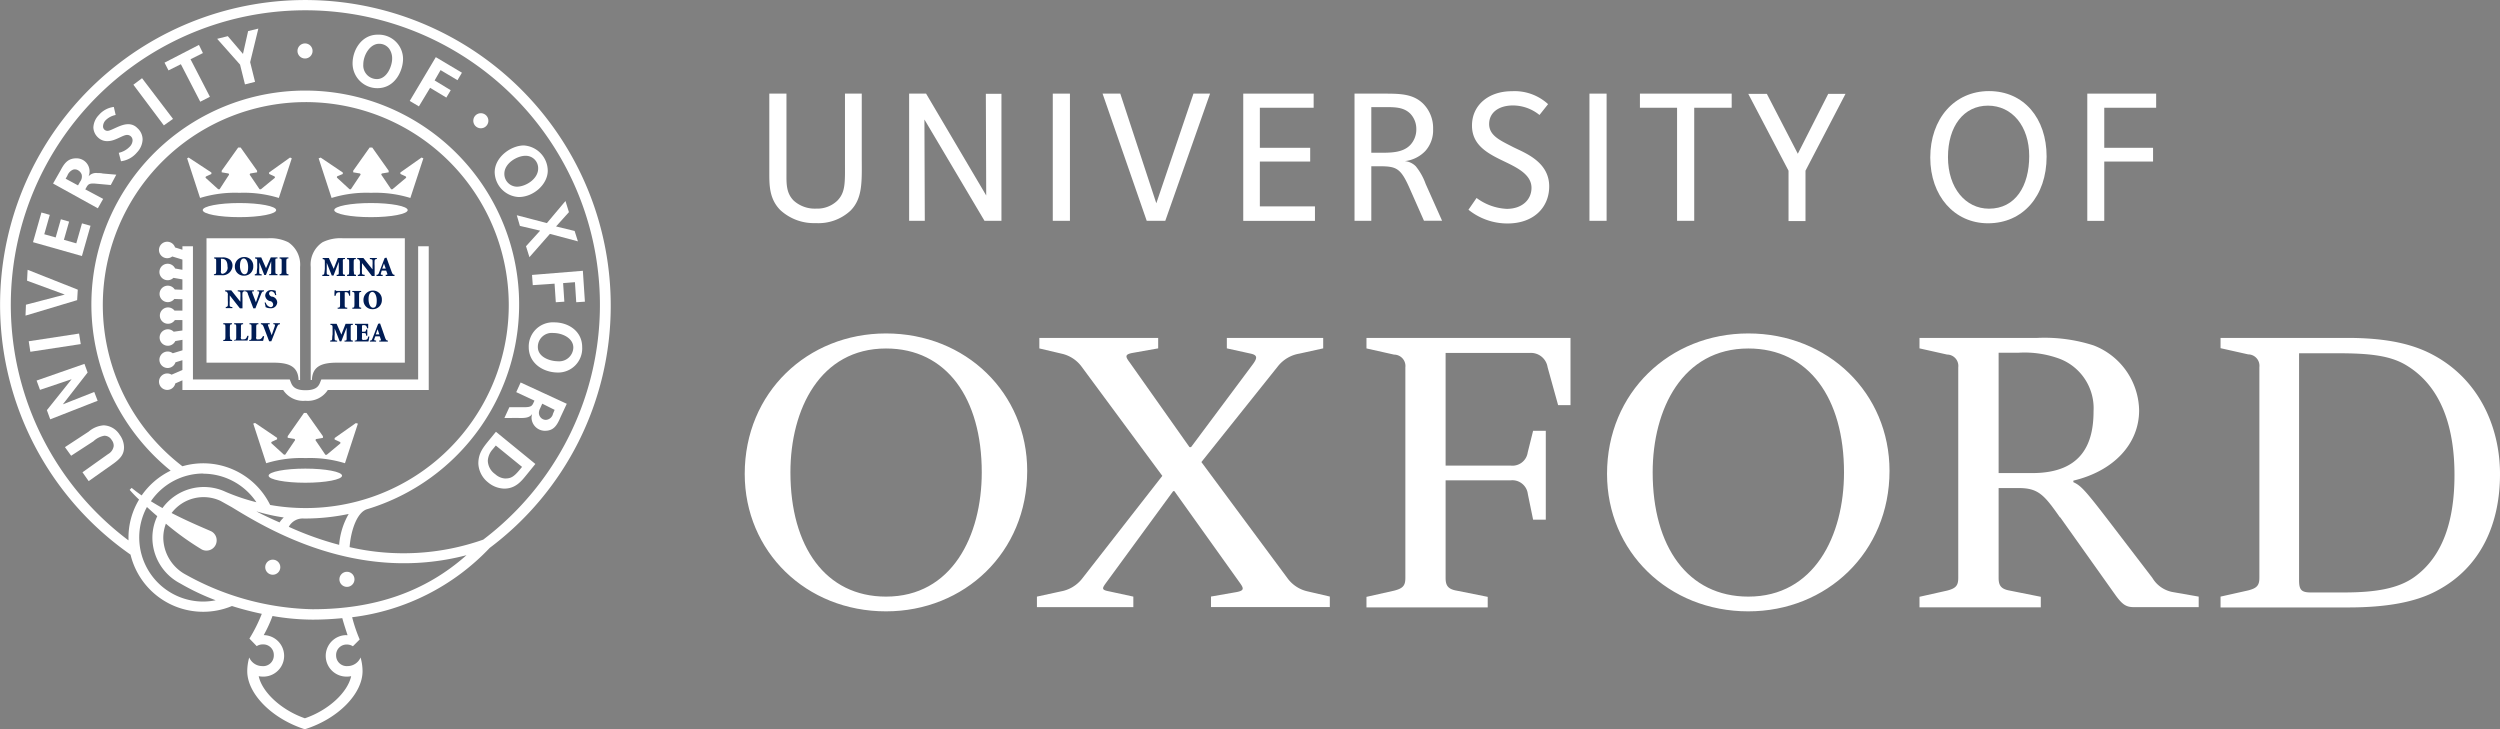 <svg id="Layer_1" data-name="Layer 1" xmlns="http://www.w3.org/2000/svg" viewBox="0 0 403.74 117.75">
    <rect x="0" y="0" width="403.74" height="117.75" fill="#808080" stroke="none"/>
    <defs>
        <style>.cls-1{fill:white;}.cls-2{fill:#001c54;}</style>
    </defs>
    <title>ox_full</title>
    <path class="cls-1"
          d="M143.88,39.46a7.6,7.6,0,0,1-5.61,2,8,8,0,0,1-5.7-2.09c-1.85-1.85-1.79-4.19-1.79-6.22V20.55h2.77V33.49c0,1.57-.06,3.11,1.17,4.34a5.07,5.07,0,0,0,3.63,1.29,4.67,4.67,0,0,0,3.39-1.26c1.39-1.39,1.26-3,1.26-6.44V20.55h2.71V31C145.73,34.81,145.85,37.49,143.88,39.46Z"
          transform="translate(-6.54 -5.43)"/>
    <path class="cls-1" d="M165.53,41.09l-9.7-16.36,0.06,16.36h-2.53V20.55h2.74L165.81,37l-0.06-16.42h2.52V41.09h-2.74Z" transform="translate(-6.54 -5.43)"/>
    <path class="cls-1" d="M176.56,41.09V20.55h2.77V41.09h-2.77Z" transform="translate(-6.54 -5.43)"/>
    <path class="cls-1" d="M194.73,41.09h-3L184.6,20.55h2.86l5.82,17.71,6-17.71h2.68Z" transform="translate(-6.54 -5.43)"/>
    <path class="cls-1" d="M207.32,41.09V20.55h11.37v2.28H210V29.3h8.13v2.22H210v7.24h8.9v2.34H207.32Z" transform="translate(-6.54 -5.43)"/>
    <path class="cls-1"
          d="M236.51,41.09l-2.37-5.36c-1.42-3.17-2.1-3.45-4.87-3.45H228v8.81h-2.71V20.55h4.56c2.74,0,4.87,0,6.53,1.63a5.57,5.57,0,0,1,1.6,4.1,5,5,0,0,1-1.26,3.54,5.44,5.44,0,0,1-3.3,1.63,2.87,2.87,0,0,1,1.76.83,9.66,9.66,0,0,1,1.6,2.86l2.65,5.94h-2.9Zm-2.19-17.28c-1.11-1.11-2.56-1.08-4.22-1.08H228V30.1h1c2,0,4,.06,5.27-1.23a3.68,3.68,0,0,0,1-2.59A3.57,3.57,0,0,0,234.32,23.81Z"
          transform="translate(-6.54 -5.43)"/>
    <path class="cls-1"
          d="M250,41.52a10,10,0,0,1-6.31-2.22L245,37.4a8.84,8.84,0,0,0,4.87,1.76c2.52,0,4-1.51,4-3.39,0-2.25-2.52-3.36-4.73-4.43-2.62-1.26-4.88-2.62-4.88-5.64,0-3.27,2.65-5.54,6.44-5.54a8,8,0,0,1,5.85,2.09L255.16,24a6.84,6.84,0,0,0-4.28-1.54c-2.25,0-3.85,1.11-3.85,3s1.82,2.66,3.85,3.71c1.82,0.92,5.85,2.33,5.85,6.36C256.73,38.91,254.24,41.52,250,41.52Z"
          transform="translate(-6.54 -5.43)"/>
    <path class="cls-1" d="M263.23,41.09V20.55H266V41.09h-2.77Z" transform="translate(-6.54 -5.43)"/>
    <path class="cls-1" d="M280.15,22.83V41.09h-2.77V22.83h-6V20.55h14.82v2.28h-6Z" transform="translate(-6.54 -5.43)"/>
    <path class="cls-1" d="M298.12,33v8.13h-2.74V33l-6.5-12.41h3l5,9.67,4.91-9.67h2.79Z" transform="translate(-6.54 -5.43)"/>
    <path class="cls-1"
          d="M327.6,41.49c-5.42,0-9.33-4.4-9.33-10.63s3.88-10.72,9.49-10.72,9.3,4.37,9.3,10.57C337.06,37.12,333.21,41.49,327.6,41.49Zm0-19c-3.91,0-6.47,3.3-6.47,8.32s2.87,8.32,6.62,8.32c4.28,0,6.5-3.67,6.5-8.5S331.49,22.49,327.57,22.49Z"
          transform="translate(-6.54 -5.43)"/>
    <path class="cls-1" d="M346.37,22.83V29.3h7.88v2.22h-7.88v9.58h-2.74V20.55h11.12v2.28h-8.38Z" transform="translate(-6.54 -5.43)"/>
    <path class="cls-1"
          d="M172.43,81.47c0,13.16-10.13,22.69-22.81,22.69-12.9,0-22.81-9.65-22.81-22.2,0-13.15,10.15-22.68,22.81-22.68,12.92,0,22.81,9.64,22.81,22.2h0Zm-7.34.24c0-11.95-5.68-20-15.46-20-10.61,0-15.44,9.77-15.44,20,0,12,5.67,20.07,15.44,20.07,10.63,0,15.46-9.79,15.46-20.07h0Z"
          transform="translate(-6.54 -5.43)"/>
    <path class="cls-1"
          d="M311.69,81.47c0,13.16-10.14,22.69-22.81,22.69-12.9,0-22.81-9.65-22.81-22.2,0-13.15,10.14-22.68,22.81-22.68,12.91,0,22.81,9.64,22.81,22.2h0Zm-7.35.24c0-11.95-5.67-20-15.45-20-10.62,0-15.45,9.77-15.45,20,0,12,5.67,20.07,15.45,20.07,10.62,0,15.45-9.79,15.45-20.07h0Z"
          transform="translate(-6.54 -5.43)"/>
    <path class="cls-1"
          d="M329.31,81.83h5.43c8.21,0,9.9-5,9.9-10a8.55,8.55,0,0,0-5.43-8.44,16.37,16.37,0,0,0-6.64-1h-3.26V81.83h0Zm9.9,7.15c-2.54-3.63-3.5-4.73-6.64-4.73h-3.26v14.5c0,1.21.36,1.81,1.81,2.06l5,1v1.7H316.53v-1.7l4.46-1c1.45-.37,1.8-0.84,1.8-2.06v-34a1.83,1.83,0,0,0-1.8-2.06l-4.46-1V60h19.06a25.83,25.83,0,0,1,9.05,1.21A11.45,11.45,0,0,1,352,71.71c0,5.32-4,9.76-10.62,11.34v0.25c1.33,0.6,2.05,1.46,6.76,7.62l6,7.84a4.83,4.83,0,0,0,3.37,2.3l4.11,0.72v1.7H351.16c-1.21,0-1.82-.37-2.9-1.83l-9-12.67h0Z"
          transform="translate(-6.54 -5.43)"/>
    <path class="cls-1"
          d="M254.13,75h2.05V89.35h-2.05l-0.85-4.13A2.52,2.52,0,0,0,250.51,83H240V98.76c0,1.21.36,1.81,1.8,2.06l5,1v1.7H227.22v-1.7l4.46-1c1.46-.37,1.82-0.84,1.82-2.06v-34a1.84,1.84,0,0,0-1.82-2.06l-4.46-1V60h32.95V70.86h-2l-1.7-6.13a2.72,2.72,0,0,0-2.9-2.3H240V80.62h10.49a2.49,2.49,0,0,0,2.77-2.13L254.13,75h0Z"
          transform="translate(-6.54 -5.43)"/>
    <path class="cls-1"
          d="M365.15,103.48v-1.7l4.46-1c1.45-.37,1.81-0.84,1.81-2.06v-34a1.84,1.84,0,0,0-1.81-2.06l-4.46-1V60h20.4c5.55,0,9.53.72,12.78,2.18C406.54,65.94,410.28,74,410.28,82c0,7.75-2.89,15-10.25,18.86-3.38,1.81-8.08,2.67-14.24,2.67H365.15Zm12.68-41.05V99.11c0,1.58.36,2,1.93,2h5.31c5.07,0,8.81-.61,11.46-2.55,4.47-3.27,6.4-8.92,6.4-16.43,0-7.35-1.93-14.33-8-17.84-2.55-1.45-5.79-1.81-10.86-1.81h-6.27Z"
          transform="translate(-6.54 -5.43)"/>
    <path class="cls-1"
          d="M189.57,101.78v1.7H174v-1.7l3.86-.84a5.62,5.62,0,0,0,3.39-2l13-16.66-13-17.59A5.48,5.48,0,0,0,178,62.55l-3.61-.85V60h19.19v1.69l-4.11.73c-1.32.24-1.2,0.6-.47,1.57l9.64,13.65h0.25l10-13.41c0.73-1,.73-1.45-0.36-1.69l-3.86-.85V60h15.56v1.69l-3.85.85A5.58,5.58,0,0,0,213,64.48L200.56,80.05l13.86,18.7a5.49,5.49,0,0,0,3.27,2.18l3.61,0.84v1.7H202.11v-1.7l4.12-.72c1.31-.25,1.19-0.61.48-1.58L196.2,84.75H196L185.22,99.48c-0.73,1-.84,1.21.48,1.46l3.87,0.84h0Z"
          transform="translate(-6.54 -5.43)"/>
    <path class="cls-1" d="M55,48.55a4.32,4.32,0,0,0-1.91-4,6.55,6.55,0,0,0-3.29-.64H39.89V64H50.67c2.49,0,4,.56,4.09,2.8H55V48.55Z" transform="translate(-6.54 -5.43)"/>
    <path class="cls-1" d="M56.72,48.55a4.32,4.32,0,0,1,1.91-4,6.55,6.55,0,0,1,3.29-.64h10V64H61c-2.49,0-4,.56-4.09,2.8H56.72V48.55Z" transform="translate(-6.54 -5.43)"/>
    <path class="cls-1"
          d="M74.07,45.2V66.71H58.43l-0.21.53c-0.25.63-.71,1.21-2.34,1.21s-2.09-.58-2.34-1.21l-0.21-.53H37.7V45.2H36v0.56l-1.19-.37a1.33,1.33,0,1,0-.45,1.46L36,47.35V49l-1.18-.21a1.33,1.33,0,1,0-.27,1.51L36,50.55v1.68l-1.24-.05a1.33,1.33,0,1,0-.07,1.53L36,53.76v1.83l-1.28,0a1.32,1.32,0,1,0,.06,1.53l1.22,0V58.8L34.59,59a1.33,1.33,0,1,0,.26,1.51l1.16-.2V62l-1.57.48a1.32,1.32,0,0,0-.81-0.28,1.33,1.33,0,1,0,1.25,1.74L36,63.6v1.58l-1.75.76a1.33,1.33,0,1,0,.6,1.41l1.15-.5v1.56H52.27a3.84,3.84,0,0,0,3.6,1.74,3.84,3.84,0,0,0,3.61-1.74h16.3V45.2h-1.7Z"
          transform="translate(-6.54 -5.43)"/>
    <ellipse class="cls-1" cx="38.67" cy="33.93" rx="5.93" ry="1.14"/>
    <path class="cls-1"
          d="M53.38,30.87L50,33.28l0,0.24,0.81,0.37c0.16,0.08.16,0.21,0.08,0.29L48.67,36l-0.21,0-1.52-2.25a0.18,0.18,0,0,1,.12-0.32l1-.17V33l-2.65-3.74H45L42.34,33v0.26l1,0.17a0.18,0.18,0,0,1,.12.32L42,36l-0.21,0-2-1.81c-0.08-.08-0.08-0.21.08-0.29l0.81-.37,0-.24L37,30.87,36.76,31l2.09,6.4a19.17,19.17,0,0,1,6.36-.83,19.17,19.17,0,0,1,6.36.83L53.66,31Z"
          transform="translate(-6.54 -5.43)"/>
    <ellipse class="cls-1" cx="49.31" cy="76.82" rx="5.93" ry="1.14"/>
    <path class="cls-1"
          d="M64,73.76l-3.42,2.41,0,0.24,0.81,0.37c0.16,0.08.16,0.21,0.08,0.29L59.3,78.88l-0.21,0-1.52-2.24a0.18,0.18,0,0,1,.12-0.32l1-.17V75.87l-2.65-3.75H55.63L53,75.87v0.26l1,0.17a0.18,0.18,0,0,1,.12.32l-1.52,2.24-0.2,0-2-1.82c-0.08-.08-0.08-0.21.08-0.29l0.81-.37,0-.24-3.56-2.41-0.29.11,2.09,6.4a19.14,19.14,0,0,1,6.36-.83,19.14,19.14,0,0,1,6.36.83l2.09-6.4Z"
          transform="translate(-6.54 -5.43)"/>
    <ellipse class="cls-1" cx="59.91" cy="33.93" rx="5.93" ry="1.14"/>
    <path class="cls-1"
          d="M74.62,30.87l-3.42,2.41,0,0.24L72,33.89c0.16,0.08.16,0.21,0.08,0.29L69.91,36l-0.2,0-1.52-2.25a0.18,0.18,0,0,1,.12-0.32l1-.17V33l-2.65-3.74H66.23L63.58,33v0.26l1,0.17a0.18,0.18,0,0,1,.12.32L63.2,36,63,36l-2-1.84a0.17,0.17,0,0,1,.08-0.29l0.82-.34,0-.24-3.57-2.41L58,31l2.09,6.4a19.17,19.17,0,0,1,6.36-.83,19.17,19.17,0,0,1,6.36.83L74.91,31Z"
          transform="translate(-6.54 -5.43)"/>
    <circle class="cls-1" cx="49.26" cy="8.23" r="1.22"/>
    <circle class="cls-1" cx="84.19" cy="24.93" r="1.22" transform="translate(48.38 102.28) rotate(-87.02)"/>
    <path class="cls-2"
          d="M42.42,47a1.8,1.8,0,0,1,1.29.39,1.27,1.27,0,0,1,.38.91,1.6,1.6,0,0,1-1.86,1.57H41.09V49.71c0.32,0,.36-0.06.36-0.54V47.72c0-.48,0-0.51-0.32-0.54V47h1.29ZM42.2,49.18c0,0.39.1,0.47,0.31,0.47a1,1,0,0,0,.77-1.2c0-1-.48-1.22-0.86-1.22a0.41,0.41,0,0,0-.19,0,0.43,0.43,0,0,0,0,.22v1.7Z"
          transform="translate(-6.54 -5.43)"/>
    <path class="cls-2"
          d="M47.44,48.41a1.45,1.45,0,0,1-1.5,1.54,1.42,1.42,0,0,1-1.47-1.46A1.49,1.49,0,0,1,46,46.94,1.4,1.4,0,0,1,47.44,48.41Zm-2.15-.08c0,0.8.3,1.39,0.73,1.39s0.59-.37.59-1.17-0.32-1.38-.7-1.38S45.3,47.56,45.3,48.33Z"
          transform="translate(-6.54 -5.43)"/>
    <path class="cls-2"
          d="M51.35,47v0.17c-0.34,0-.35,0-0.34.51l0,1.48c0,0.49,0,.5.34,0.54v0.17H50V49.71c0.33,0,.34,0,0.34-0.54V47.62h0l-0.85,2.22H49.22l-0.81-2.06h0l0,1a4.86,4.86,0,0,0,0,.73c0,0.16.12,0.2,0.4,0.23v0.17H47.69V49.71c0.21,0,.3-0.06.32-0.23s0-.37.07-0.77l0-.89c0-.56,0-0.61-0.35-0.64V47h1l0.77,1.75L50.27,47h1.08Z"
          transform="translate(-6.54 -5.43)"/>
    <path class="cls-2" d="M52.79,49.18c0,0.48,0,.51.34,0.54v0.17H51.69V49.71c0.3,0,.34-0.06.34-0.54V47.72c0-.48,0-0.51-0.34-0.54V47h1.43v0.17c-0.31,0-.34.06-0.34,0.54v1.46Z"
          transform="translate(-6.54 -5.43)"/>
    <path class="cls-2"
          d="M45.66,55.22H45.28l-1.64-2.09h0v0.81a7,7,0,0,0,0,.85c0,0.16.14,0.21,0.43,0.23v0.17H43V55a0.29,0.29,0,0,0,.33-0.23,7,7,0,0,0,0-.85V53.14a0.69,0.69,0,0,0-.1-0.51,0.42,0.42,0,0,0-.34-0.14V52.32h1l1.47,1.84h0V53.56a7.09,7.09,0,0,0,0-.85c0-.15-0.14-0.21-0.43-0.23V52.32h1.13v0.17a0.3,0.3,0,0,0-.36.23,6.84,6.84,0,0,0,0,.85v1.66Z"
          transform="translate(-6.54 -5.43)"/>
    <path class="cls-2"
          d="M47.45,55.22l-0.88-2.31a0.46,0.46,0,0,0-.45-0.43V52.32h1.43v0.17l-0.15,0c-0.16,0-.16.06-0.12,0.21s0.43,1.12.59,1.55c0.14-.38.42-1.22,0.49-1.43s0.07-.32-0.13-0.34H48.11V52.32h1.07v0.17c-0.25,0-.31.05-0.49,0.46,0,0.06-.57,1.38-0.9,2.28H47.45Z"
          transform="translate(-6.54 -5.43)"/>
    <path class="cls-2"
          d="M49.45,54.28a1,1,0,0,0,.79.75,0.39,0.39,0,0,0,.41-0.44,0.59,0.59,0,0,0-.44-0.53l-0.07,0a1,1,0,0,1-.77-0.87,0.93,0.93,0,0,1,1.06-.91,1.53,1.53,0,0,1,.41.05l0.23,0.06c0,0.17,0,.39.1,0.69l-0.2,0a0.7,0.7,0,0,0-.6-0.61,0.38,0.38,0,0,0-.38.39,0.58,0.58,0,0,0,.46.48l0.1,0a1,1,0,0,1,.76.93,1,1,0,0,1-1.12.94,1.64,1.64,0,0,1-.48-0.07l-0.28-.11c0-.2-0.09-0.44-0.15-0.74Z"
          transform="translate(-6.54 -5.43)"/>
    <path class="cls-2" d="M43.69,59.79c0,0.48,0,.51.34,0.54V60.5H42.6V60.33c0.3,0,.34-0.06.34-0.54V58.33c0-.48,0-0.51-0.34-0.53V57.63H44V57.8c-0.3,0-.34.06-0.34,0.53v1.46Z"
          transform="translate(-6.54 -5.43)"/>
    <path class="cls-2"
          d="M45.44,59.85a0.41,0.41,0,0,0,.09.38,0.73,0.73,0,0,0,.31,0,0.55,0.55,0,0,0,.42-0.13,1.16,1.16,0,0,0,.22-0.44l0.19,0c0,0.17-.12.63-0.16,0.77H44.32V60.33c0.34,0,.37-0.06.37-0.54V58.33c0-.48,0-0.51-0.33-0.53V57.63H45.8V57.8c-0.32,0-.35.06-0.35,0.53v1.52Z"
          transform="translate(-6.54 -5.43)"/>
    <path class="cls-2"
          d="M47.91,59.85a0.4,0.4,0,0,0,.09.38,0.72,0.72,0,0,0,.31,0,0.55,0.55,0,0,0,.42-0.13A1.15,1.15,0,0,0,49,59.71l0.19,0c0,0.17-.12.63-0.16,0.77H46.79V60.33c0.34,0,.37-0.06.37-0.54V58.33c0-.48,0-0.51-0.33-0.53V57.63h1.44V57.8c-0.32,0-.35.06-0.35,0.53v1.52Z"
          transform="translate(-6.54 -5.43)"/>
    <path class="cls-2"
          d="M50,60.53l-0.88-2.31c-0.15-.38-0.23-0.4-0.45-0.43V57.63h1.43V57.8l-0.15,0c-0.16,0-.16.06-0.12,0.21s0.43,1.12.59,1.55c0.14-.38.42-1.22,0.49-1.43s0.07-.32-0.13-0.34H50.68V57.63h1.07V57.8c-0.25,0-.31.05-0.49,0.46,0,0.06-.57,1.38-0.9,2.28H50Z"
          transform="translate(-6.54 -5.43)"/>
    <path class="cls-2"
          d="M62.25,47.1v0.17c-0.34,0-.36,0-0.34.51l0,1.48c0,0.49,0,.5.34,0.54V50H60.91V49.81c0.33,0,.34,0,0.34-0.54V47.71h0l-0.85,2.22H60.12l-0.81-2.06h0l0,1a4.77,4.77,0,0,0,0,.73c0,0.16.12,0.2,0.4,0.23V50H58.59V49.81c0.21,0,.3-0.06.32-0.23A7.54,7.54,0,0,0,59,48.81l0-.89c0-.56,0-0.61-0.35-0.64V47.1h1l0.78,1.75,0.68-1.75h1.08Z"
          transform="translate(-6.54 -5.43)"/>
    <path class="cls-2" d="M63.69,49.27c0,0.48,0,.51.34,0.54V50H62.59V49.81c0.31,0,.34-0.06.34-0.54V47.81c0-.48,0-0.51-0.34-0.53V47.1H64v0.17c-0.3,0-.34.06-0.34,0.53v1.46Z"
          transform="translate(-6.54 -5.43)"/>
    <path class="cls-2"
          d="M67,50H66.6L65,47.92h0v0.81a7,7,0,0,0,0,.85c0,0.16.14,0.21,0.43,0.23V50h-1.1V49.81a0.28,0.28,0,0,0,.33-0.23,6.72,6.72,0,0,0,0-.85V47.92a0.69,0.69,0,0,0-.1-0.51,0.42,0.42,0,0,0-.33-0.14V47.1h1l1.47,1.84h0V48.35a7.12,7.12,0,0,0,0-.85c0-.15-0.14-0.21-0.43-0.23V47.1h1.13v0.17a0.3,0.3,0,0,0-.36.23,7.16,7.16,0,0,0,0,.85V50Z"
          transform="translate(-6.54 -5.43)"/>
    <path class="cls-2"
          d="M68.83,49.81l0.13,0c0.16,0,.17-0.07.11-0.23l-0.16-.45H68.19l-0.13.42c-0.06.19-.06,0.23,0.15,0.26h0.13V50h-1V49.81c0.22,0,.29,0,0.44-0.42l0.88-2.29,0.3-.06,0.3,0.84,0.55,1.5c0.14,0.38.22,0.41,0.44,0.43V50H68.83V49.81Zm-0.56-1h0.57L68.55,48h0Z"
          transform="translate(-6.54 -5.43)"/>
    <path class="cls-2"
          d="M62.21,54.58c0,0.48,0,.51.41,0.54v0.17H61.07V55.12c0.35,0,.39-0.06.39-0.54V52.64H61.39a0.6,0.6,0,0,0-.49.13,1.09,1.09,0,0,0-.16.43H60.55c0-.37,0-0.68.05-0.9h0.14a0.21,0.21,0,0,0,.23.11h1.77a0.22,0.22,0,0,0,.21-0.11h0.14c0,0.19,0,.56,0,0.89H62.93a1.08,1.08,0,0,0-.18-0.46,0.6,0.6,0,0,0-.43-0.11H62.21v1.94Z"
          transform="translate(-6.54 -5.43)"/>
    <path class="cls-2" d="M64.53,54.58c0,0.48,0,.51.34,0.54v0.17H63.44V55.12c0.3,0,.34-0.06.34-0.54V53.12c0-.48,0-0.51-0.34-0.54V52.41h1.43v0.17c-0.31,0-.34.06-0.34,0.54v1.46Z"
          transform="translate(-6.54 -5.43)"/>
    <path class="cls-2"
          d="M68.21,53.82a1.45,1.45,0,0,1-1.5,1.54,1.42,1.42,0,0,1-1.47-1.46,1.49,1.49,0,0,1,1.53-1.54A1.4,1.4,0,0,1,68.21,53.82Zm-2.15-.08c0,0.8.3,1.39,0.73,1.39s0.59-.37.59-1.17-0.32-1.38-.7-1.38S66.06,53,66.06,53.74Z"
          transform="translate(-6.54 -5.43)"/>
    <path class="cls-2"
          d="M63.52,57.72V57.9c-0.34,0-.35,0-0.34.51l0,1.48c0,0.49,0,.5.34,0.54V60.6H62.18V60.43c0.33,0,.35,0,0.34-0.54V58.33h0l-0.86,2.22H61.4l-0.81-2.06h0l0,1a4.87,4.87,0,0,0,0,.73c0,0.16.11,0.2,0.4,0.23V60.6H59.86V60.43c0.21,0,.3-0.06.32-0.23s0-.37.07-0.77l0-.89c0-.56,0-0.61-0.35-0.64V57.72h1l0.77,1.75,0.68-1.75h1.08Z"
          transform="translate(-6.54 -5.43)"/>
    <path class="cls-2"
          d="M64.2,58.43c0-.48,0-0.51-0.33-0.53V57.72H66l0,0.73H65.82a0.81,0.81,0,0,0-.16-0.41,0.63,0.63,0,0,0-.45-0.1H65.13C65,58,65,58,65,58.11V59h0.22c0.38,0,.39,0,0.44-0.36h0.2v1h-0.2c0-.39-0.06-0.42-0.44-0.42H65v0.72a0.4,0.4,0,0,0,.09.38,0.73,0.73,0,0,0,.31,0,0.66,0.66,0,0,0,.47-0.13A1.29,1.29,0,0,0,66,59.78l0.19,0a5.64,5.64,0,0,1-.15.79H63.83V60.43c0.34,0,.37-0.06.37-0.54V58.43Z"
          transform="translate(-6.54 -5.43)"/>
    <path class="cls-2"
          d="M67.79,60.43l0.13,0c0.16,0,.17-0.07.11-0.23l-0.16-.45H67.15L67,60.16c-0.06.19-.06,0.23,0.15,0.26h0.13V60.6h-1V60.43c0.23,0,.29,0,0.44-0.42l0.89-2.29,0.31-.06,0.3,0.84L68.74,60c0.14,0.38.22,0.41,0.44,0.43V60.6H67.79V60.43Zm-0.56-1h0.57l-0.28-.84h0Z"
          transform="translate(-6.54 -5.43)"/>
    <circle class="cls-1" cx="44.05" cy="91.6" r="1.22"/>
    <circle class="cls-1" cx="56.03" cy="93.56" r="1.22"/>
    <path class="cls-1" d="M17.86,32.64h0Z" transform="translate(-6.54 -5.43)"/>
    <path class="cls-1" d="M65.2,19.31h0Z" transform="translate(-6.54 -5.43)"/>
    <path class="cls-1" d="M67.48,11.3h0Z" transform="translate(-6.54 -5.43)"/>
    <path class="cls-1" d="M86.53,34.76h0Z" transform="translate(-6.54 -5.43)"/>
    <path class="cls-1" d="M99.88,61.15h0Z" transform="translate(-6.54 -5.43)"/>
    <path class="cls-1" d="M95.71,73.16h0Z" transform="translate(-6.54 -5.43)"/>
    <path class="cls-1"
          d="M23.28,74.12a3.18,3.18,0,0,1,2.59,1.53,3.5,3.5,0,0,1,.7,2c0,1.19-.58,1.88-2,2.86l-3.71,2.62-1-1.43L24,78.76a1.77,1.77,0,0,0,.9-1.28,1.48,1.48,0,0,0-.33-1,1.36,1.36,0,0,0-1.19-.68,3.45,3.45,0,0,0-1.75.89l-3.6,2.34-1-1.39,3.82-2.5A4.19,4.19,0,0,1,23.28,74.12Z"
          transform="translate(-6.54 -5.43)"/>
    <path class="cls-1" d="M16.69,70.73l5.07-2,0.55,1.42-7.66,3-0.54-1.48,4-5L13,68.39l-0.55-1.5,7.73-2.7,0.51,1.4Z" transform="translate(-6.54 -5.43)"/>
    <path class="cls-1" d="M11.18,60.54l8.13-1.24L19.58,61l-8.14,1.24Z" transform="translate(-6.54 -5.43)"/>
    <path class="cls-1" d="M19,53.9l-8.34,2.5,0.07-1.76L17,53l-6.09-2.24L11,49l8.1,3.21Z" transform="translate(-6.54 -5.43)"/>
    <path class="cls-1" d="M11.87,44.54l1.36-4.79,1.35,0.38-0.89,3.13,1.84,0.52,0.84-2.94,1.33,0.38-0.84,2.94,2,0.57,0.92-3.23,1.38,0.39-1.39,4.89Z" transform="translate(-6.54 -5.43)"/>
    <path class="cls-1"
          d="M24.43,35.31L22,35.09c-1.15-.11-1.27.17-1.59,0.75l-0.1.17,2.89,1.54-0.86,1.52-7.23-4L16.29,33c0.54-1,1.1-2,2.55-2a2.1,2.1,0,0,1,2,2.91,1.63,1.63,0,0,1,1.45-.53c0.3,0,.59,0,0.83.07l2.2,0.19Zm-6.07-2.49a1.71,1.71,0,0,0-.95,1l-0.27.47,2,1.08,0.34-.6a1.38,1.38,0,0,0,.25-1.15,1.29,1.29,0,0,0-.58-0.69A1,1,0,0,0,18.36,32.82Z"
          transform="translate(-6.54 -5.43)"/>
    <path class="cls-1" d="M28.08,19.11l1.4-1.05,5,6.57L33,25.68Z" transform="translate(-6.54 -5.43)"/>
    <path class="cls-1" d="M37.31,15l3.13,6.06-1.56.8-3.13-6.06-2,1-0.64-1.25,5.56-2.87L39.31,14Z" transform="translate(-6.54 -5.43)"/>
    <path class="cls-1" d="M46.94,15.47l0.79,3.18-1.63.41-0.79-3.19L41.61,11.7l1.72-.43,2.45,2.87,0.83-3.69,1.65-.4Z" transform="translate(-6.54 -5.43)"/>
    <path class="cls-1" d="M76.73,18.42L79.33,20l-0.71,1.19L76,19.61l-1.81,3-1.48-.88,4.21-7.07,4.22,2.51-0.72,1.21-2.73-1.63Z" transform="translate(-6.54 -5.43)"/>
    <path class="cls-1" d="M91.52,45.16l2.25-2.48-3.27-.77L90,40.19l4.86,1.27,3-3.57,0.56,1.8L96.34,42l3,0.73,0.53,1.68-4.52-1.21-3.31,3.76-0.56-1.79h0Z" transform="translate(-6.54 -5.43)"/>
    <path class="cls-1" d="M99.39,51l-1.91.15,0.2,3-1.38.09-0.2-3-3.52.24-0.12-1.65,8.21-.67L101,54.15l-1.4.09L99.39,51h0Z" transform="translate(-6.54 -5.43)"/>
    <path class="cls-1"
          d="M105.17,55.06a49.34,49.34,0,0,0-83-36.36A49.18,49.18,0,0,0,27.62,95,12.07,12.07,0,0,0,44,103.3c1.58,0.5,3.2.92,4.82,1.26a24.73,24.73,0,0,1-2,4L48,109.78A1.73,1.73,0,0,1,49,109.5a1.69,1.69,0,0,1,1.76,1.73A1.72,1.72,0,0,1,48.85,113a2.28,2.28,0,0,1-2.06-1.39,8.12,8.12,0,0,0-.32,2.21c0,3.66,4,7.69,9.3,9.38,5.35-1.67,9.32-5.72,9.32-9.38a8.12,8.12,0,0,0-.32-2.21A2.28,2.28,0,0,1,62.7,113a1.72,1.72,0,0,1-1.88-1.75,1.69,1.69,0,0,1,1.76-1.73,1.73,1.73,0,0,1,.95.28l1.08-1.08,0,0,0-.06h0v0h0a24.18,24.18,0,0,1-1.2-3.55,36.7,36.7,0,0,0,22.22-11.2h0A48.82,48.82,0,0,0,105.17,55.06ZM39.33,102.58a10.35,10.35,0,0,1-9.06-15.27c0.53,0.48,1.09,1,1.67,1.48a8.11,8.11,0,0,0-.79,3.48,8.35,8.35,0,0,0,4.51,7.39,38.25,38.25,0,0,0,5.71,2.71A10.39,10.39,0,0,1,39.33,102.58Zm16.53-15.1a32.92,32.92,0,0,1-5.69-.5A12.05,12.05,0,0,0,36,80.73,32.78,32.78,0,1,1,55.86,87.48Zm7,0.94a11.82,11.82,0,0,0-1.55,5,51.12,51.12,0,0,1-8.13-2.91,2.53,2.53,0,0,1,2.43-1.34h0.25A34.67,34.67,0,0,0,62.86,88.43ZM52.37,89a3.74,3.74,0,0,0-.68.8c-1.05-.45-3.08-1.4-3.74-1.79A30,30,0,0,0,52.37,89Zm-13-7.07a10.37,10.37,0,0,1,8.58,4.61A32.54,32.54,0,0,1,43,84.87h0l0,0a8.28,8.28,0,0,0-10.22,2.61c-0.63-.35-1.26-0.72-1.87-1.1A10.28,10.28,0,0,1,39.33,81.9ZM62.44,108a3.35,3.35,0,0,0,.11,6.7,3.4,3.4,0,0,0,.7-0.07c-0.57,2.65-3.7,5.52-7.47,6.8-3.71-1.28-6.89-4.15-7.46-6.8a3.4,3.4,0,0,0,.7.07,3.35,3.35,0,0,0,.11-6.7,21.89,21.89,0,0,0,1.42-3.09,38.52,38.52,0,0,0,6.46.59c1.65,0,3.25-.09,4.81-0.24,0.21,0.81.72,2.35,0.85,2.75H62.44ZM57,103.82a43.82,43.82,0,0,1-20.4-5.56,6.85,6.85,0,0,1-3.69-6A6.55,6.55,0,0,1,33.33,90,44.6,44.6,0,0,0,39,94.09a1.58,1.58,0,0,0,.89.26,1.64,1.64,0,0,0,1.64-1.64,1.62,1.62,0,0,0-1-1.53c-1.18-.52-3.63-1.53-6.28-2.9a6.48,6.48,0,0,1,7.92-1.95l1.79,1c5.7,3.48,20.27,12.38,37.92,7.76C75.23,101,67.05,103.82,57,103.82ZM84.58,92.58A38.76,38.76,0,0,1,63,93.79c0.2-2.7,1.21-5.69,2.87-6.14a34.54,34.54,0,1,0-31.77-6.21,12.14,12.14,0,0,0-4.68,4c-0.57-.39-1.11-0.8-1.62-1.22l-0.32.32A21,21,0,0,0,29,86.11a11.84,11.84,0,0,0-1.71,6.13c0,0.15,0,.3,0,0.46A47.57,47.57,0,1,1,84.58,92.58Z"
          transform="translate(-6.54 -5.43)"/>
    <path class="cls-1"
          d="M29.57,27.94a3.19,3.19,0,0,1-.92,2.12,4,4,0,0,1-2.57,1.41l-0.36-1.36a3.52,3.52,0,0,0,1.78-1,1.51,1.51,0,0,0,.45-1,0.87,0.87,0,0,0-.88-0.89c-0.72,0-1.91,1-3.14,1a2.08,2.08,0,0,1-1.54-.57A2.3,2.3,0,0,1,21.62,26a3.07,3.07,0,0,1,.89-2,3.79,3.79,0,0,1,2.41-1.3L25.22,24a3.15,3.15,0,0,0-1.6.83,1.48,1.48,0,0,0-.44,1,0.71,0.71,0,0,0,.74.73c0.59,0,2.07-1.07,3.27-1.07a2,2,0,0,1,1.53.62A2.48,2.48,0,0,1,29.57,27.94Z"
          transform="translate(-6.54 -5.43)"/>
    <path class="cls-1"
          d="M67.48,19.67a4,4,0,0,1-4-4c0-2.15,1.44-4.64,4.05-4.64a3.93,3.93,0,0,1,4.1,3.92C71.63,16.77,70.4,19.67,67.48,19.67Zm2.39-4.74a2.71,2.71,0,0,0-.47-1.62,2,2,0,0,0-1.64-.81c-1.47,0-2.55,1.83-2.55,3.34a2.2,2.2,0,0,0,2.22,2.36C69.09,18.18,69.87,16,69.87,14.93Z"
          transform="translate(-6.54 -5.43)"/>
    <path class="cls-1"
          d="M90.31,37.25a4.1,4.1,0,0,1-3.88-4c0-2.46,2.64-4.33,4.71-4.33A4.13,4.13,0,0,1,95,33C95,35.17,92.73,37.25,90.31,37.25ZM90,35.58c1.45,0,3.45-1.25,3.45-2.93a2,2,0,0,0-2.05-2.06c-1.35,0-3.41,1.2-3.41,2.9A2.07,2.07,0,0,0,90,35.58Z"
          transform="translate(-6.54 -5.43)"/>
    <path class="cls-1"
          d="M91.93,61.49a3.9,3.9,0,0,1,4.11-4c2.3,0,4.52,1.42,4.52,4a3.89,3.89,0,0,1-4.06,4.1C94.18,65.53,91.93,64.06,91.93,61.49Zm4.67,2.28a2.29,2.29,0,0,0,2.53-2.2c0-1.56-1.81-2.36-3.21-2.36a2.25,2.25,0,0,0-2.52,2.26C93.4,63.18,95.5,63.77,96.6,63.77Z"
          transform="translate(-6.54 -5.43)"/>
    <path class="cls-1"
          d="M88.8,71.19h2.45c1.16,0,1.25-.27,1.52-0.88l0.08-.18-2.94-1.37,0.71-1.56,7.45,3.44-1,2.14C96.46,74.24,95.9,75,94.53,75a2.17,2.17,0,0,1-2.15-2.07,2.51,2.51,0,0,1,.1-0.66c-0.44.76-1.54,0.66-2.23,0.66H88Zm4.77,0.92a1.14,1.14,0,0,0,1.12,1.13,1.26,1.26,0,0,0,1.16-1l0.26-.62-2-1-0.34.76A1.62,1.62,0,0,0,93.57,72.11Z"
          transform="translate(-6.54 -5.43)"/>
    <path class="cls-1"
          d="M83.79,80.29c0-1.68.78-2.6,1.77-3.82l1.07-1.31L93,80.36l-1.43,1.76c-0.81,1-1.76,2.22-3.59,2.22a4.22,4.22,0,0,1-2.61-1A4.11,4.11,0,0,1,83.79,80.29Zm4.38,2.41c0.87,0,1.37-.26,2.37-1.49l0.31-.38-4.24-3.45L86.1,78a3,3,0,0,0-.78,1.84A2.74,2.74,0,0,0,86.51,82,2.62,2.62,0,0,0,88.17,82.71Z"
          transform="translate(-6.54 -5.43)"/>
</svg>
